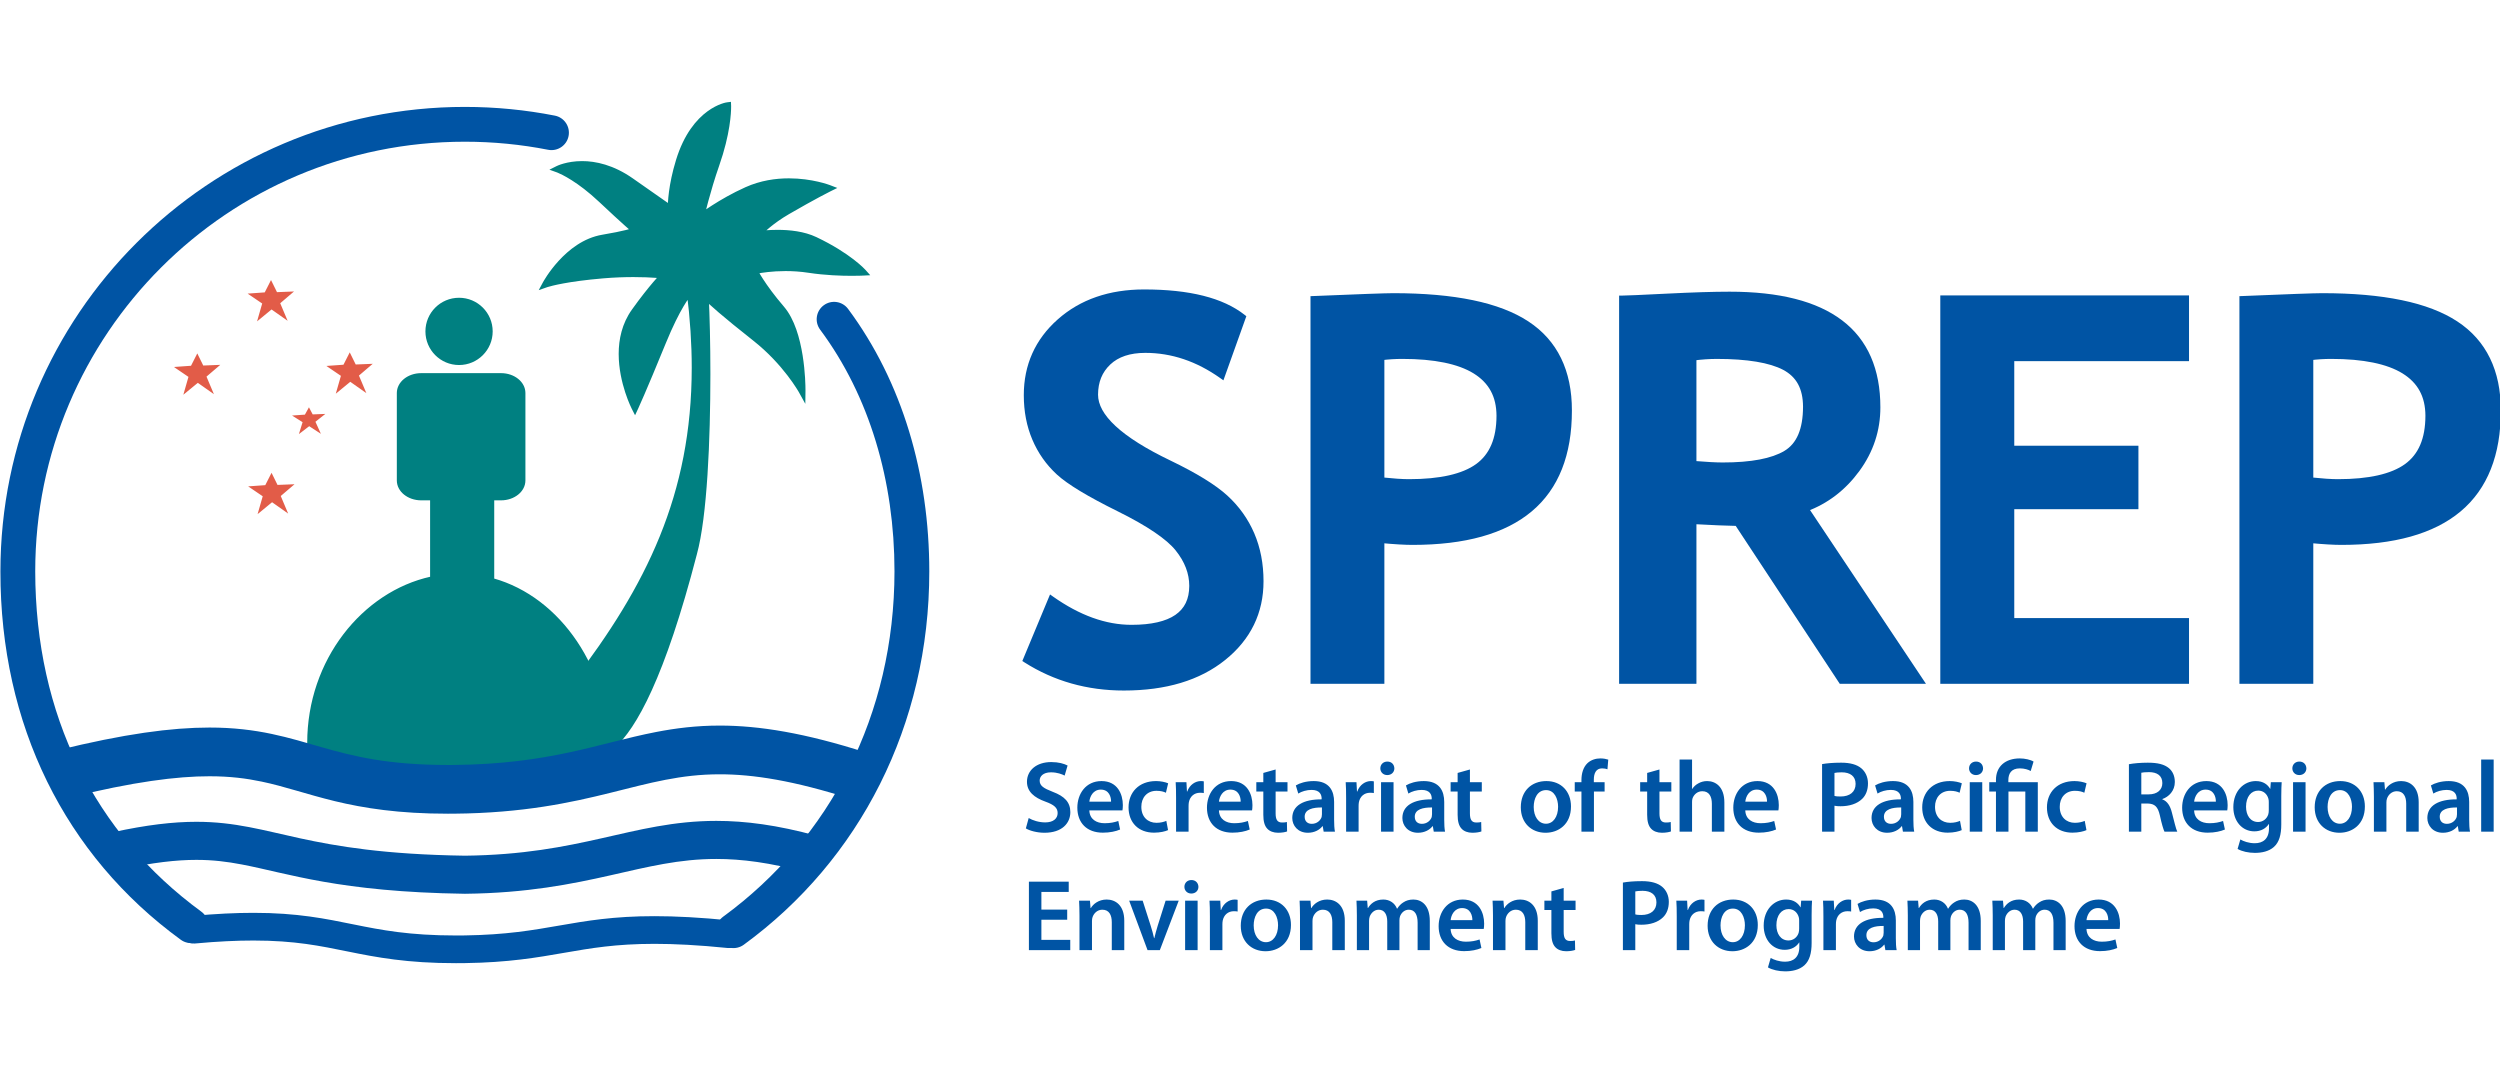 <?xml version="1.0" encoding="UTF-8" standalone="no"?>
<!-- Created with Inkscape (http://www.inkscape.org/) -->

<svg
   xmlns:dc="http://purl.org/dc/elements/1.1/"
   xmlns:cc="http://creativecommons.org/ns#"
   xmlns:rdf="http://www.w3.org/1999/02/22-rdf-syntax-ns#"
   xmlns:svg="http://www.w3.org/2000/svg"
   xmlns="http://www.w3.org/2000/svg"
   xmlns:sodipodi="http://sodipodi.sourceforge.net/DTD/sodipodi-0.dtd"
   xmlns:inkscape="http://www.inkscape.org/namespaces/inkscape"
   width="350"
   height="150"
   viewBox="0 0 350 150"
   id="svg4417"
   version="1.1"
   inkscape:version="0.91 r13725"
   sodipodi:docname="sprep-secretariat-of-thepacific-regional-environment-programme.svg"
   inkscape:export-filename="/Users/alex/Downloads/sprep-secretariat-of-thepacific-regional-environment-programme.png"
   inkscape:export-xdpi="90"
   inkscape:export-ydpi="90">
  <defs
     id="defs4419">
    <clipPath
       clipPathUnits="userSpaceOnUse"
       id="clipPath44">
      <path
         d="m 0,0 595.275,0 0,841.89 L 0,841.89 0,0 Z"
         id="path46"
         inkscape:connector-curvature="0" />
    </clipPath>
    <clipPath
       clipPathUnits="userSpaceOnUse"
       id="clipPath30">
      <path
         d="m 202.232,27.285 193.441,0 0,70.56 -193.441,0 0,-70.56 z"
         id="path32"
         inkscape:connector-curvature="0" />
    </clipPath>
  </defs>
  <sodipodi:namedview
     id="base"
     pagecolor="#ffffff"
     bordercolor="#666666"
     borderopacity="1.0"
     inkscape:pageopacity="0.0"
     inkscape:pageshadow="2"
     inkscape:zoom="4.1857143"
     inkscape:cx="175"
     inkscape:cy="72.327967"
     inkscape:document-units="px"
     inkscape:current-layer="layer1"
     showgrid="false"
     units="px"
     inkscape:window-width="1920"
     inkscape:window-height="1031"
     inkscape:window-x="0"
     inkscape:window-y="1"
     inkscape:window-maximized="1" />
  <g
     inkscape:label="Layer 1"
     inkscape:groupmode="layer"
     id="layer1"
     transform="translate(0,-902.362)">
    <g
       id="g5258"
       transform="matrix(1.486,0,0,1.486,-378.536,190.282)">
      <g
         style="fill:#008081;fill-opacity:1"
         transform="matrix(1.25,0,0,-1.25,300.824,510.414)"
         id="g48">
        <path
           inkscape:connector-curvature="0"
           id="path50"
           style="fill:#008081;fill-opacity:1;fill-rule:nonzero;stroke:none"
           d="m 0,0 c 0,-1.255 -1.018,-2.272 -2.272,-2.272 -1.256,0 -2.273,1.017 -2.273,2.272 0,1.255 1.017,2.273 2.273,2.273 C -1.018,2.273 0,1.255 0,0" />
      </g>
      <g
         style="fill:#008081;fill-opacity:1"
         transform="matrix(1.25,0,0,-1.25,300.824,510.414)"
         id="g52">
        <path
           inkscape:connector-curvature="0"
           id="path54"
           style="fill:#008081;fill-opacity:1;fill-rule:nonzero;stroke:none"
           d="m 0,0 -0.262,0 c -0.002,-1.11 -0.9,-2.008 -2.01,-2.01 -1.111,0.002 -2.009,0.9 -2.011,2.01 0.002,1.11 0.9,2.008 2.011,2.01 1.11,-0.002 2.008,-0.9 2.01,-2.01 L 0,0 0.262,0 c 0,1.4 -1.135,2.535 -2.534,2.535 -1.401,0 -2.535,-1.135 -2.535,-2.535 0,-1.4 1.134,-2.535 2.535,-2.535 1.399,0 2.534,1.135 2.534,2.535 L 0,0 Z" />
      </g>
      <g
         style="fill:#008081;fill-opacity:1"
         transform="matrix(1.25,0,0,-1.25,301.215,533.761)"
         id="g56">
        <path
           inkscape:connector-curvature="0"
           id="path58"
           style="fill:#008081;fill-opacity:1;fill-rule:nonzero;stroke:none"
           d="m 0,0 0,6.01 0.584,0 c 0.976,0 1.767,0.641 1.767,1.431 l 0,6.592 c 0,0.791 -0.791,1.432 -1.767,1.432 l -6.026,0 c -0.976,0 -1.767,-0.641 -1.767,-1.432 l 0,-6.592 c 0,-0.79 0.791,-1.431 1.767,-1.431 l 0.74,0 0,-5.879 c -5.34,-1.177 -9.641,-6.705 -9.235,-13.335 0.359,-5.878 22.681,-5.135 22.681,0 C 8.744,-6.778 5.009,-1.407 0,0" />
      </g>
      <g
         style="fill:#008081;fill-opacity:1"
         transform="matrix(1.25,0,0,-1.25,301.215,533.761)"
         id="g60">
        <path
           inkscape:connector-curvature="0"
           id="path62"
           style="fill:#008081;fill-opacity:1;fill-rule:nonzero;stroke:none"
           d="m 0,0 0.066,0 0,5.944 0.518,0 c 1.002,0.002 1.83,0.659 1.833,1.497 l 0,6.592 c -0.003,0.839 -0.831,1.496 -1.833,1.498 l -6.026,0 c -1.003,-0.002 -1.83,-0.659 -1.833,-1.498 l 0,-6.592 c 0.003,-0.838 0.83,-1.495 1.833,-1.497 l 0.675,0 0,-5.813 0.065,0 -0.014,0.064 c -5.14,-1.133 -9.313,-6.264 -9.313,-12.534 0,-0.287 0.008,-0.577 0.026,-0.869 0.093,-1.466 1.494,-2.51 3.526,-3.191 2.037,-0.682 4.725,-1.005 7.447,-1.005 2.912,0 5.86,0.37 8.086,1.075 2.221,0.705 3.746,1.741 3.753,3.125 0,6.451 -3.747,11.849 -8.791,13.267 L 0,0 0.066,0 0,0 -0.018,-0.063 c 4.975,-1.397 8.696,-6.74 8.696,-13.141 0.008,-1.27 -1.449,-2.302 -3.662,-3 -2.207,-0.699 -5.146,-1.069 -8.046,-1.069 -2.711,0 -5.389,0.323 -7.405,0.999 -2.019,0.676 -3.356,1.7 -3.437,3.074 -0.018,0.289 -0.026,0.576 -0.026,0.861 -10e-4,6.212 4.137,11.289 9.211,12.406 l 0.051,0.012 0,5.996 -0.806,0 c -0.95,10e-4 -1.7,0.623 -1.702,1.366 l 0,6.592 c 0.002,0.744 0.752,1.366 1.702,1.367 l 6.026,0 c 0.95,-0.001 1.7,-0.623 1.701,-1.367 l 0,-6.592 C 2.284,6.698 1.534,6.076 0.584,6.075 l -0.584,0 -0.066,0 0,-6.125 0.048,-0.013 L 0,0 Z" />
      </g>
      <g
         style="fill:#008081;fill-opacity:1"
         transform="matrix(1.25,0,0,-1.25,326.037,501.308)"
         id="g64">
        <path
           inkscape:connector-curvature="0"
           id="path66"
           style="fill:#008081;fill-opacity:1;fill-rule:nonzero;stroke:none"
           d="m 0,0 c 0.291,0.312 1.052,1.06 2.292,1.78 1.993,1.156 3.122,1.717 3.122,1.717 0,0 -3.136,1.202 -6.16,-0.153 -1.977,-0.885 -3.498,-2.053 -3.498,-2.053 0,0 0.476,2.056 1.156,3.989 0.959,2.728 0.888,4.44 0.888,4.44 0,0 -2.456,-0.313 -3.642,-4.17 C -6.506,3.39 -6.45,1.899 -6.45,1.899 l -3.042,2.13 c -3.043,2.129 -5.476,0.913 -5.476,0.913 0,0 1.379,-0.498 3.27,-2.282 1.777,-1.677 2.586,-2.358 2.586,-2.358 0,0 -0.611,-0.246 -2.492,-0.559 -2.664,-0.444 -4.283,-3.448 -4.283,-3.448 0,0 1.201,0.417 4.283,0.679 2.718,0.23 4.621,-0.018 4.621,-0.018 0,0 -0.911,-0.923 -2.217,-2.751 -2.143,-3 0.012,-7.213 0.012,-7.213 0,0 0.562,1.205 2.077,4.914 1.104,2.704 1.878,3.605 1.878,3.605 l 0.214,0.182 c 1.602,-12.717 -2.037,-20.938 -8.673,-29.574 0.214,-0.255 0.558,-1.146 0.558,-4.246 0,-1.449 3.777,-3.621 8.362,14.112 1.122,4.089 1.123,14.567 0.881,19.439 0.443,-0.456 1.466,-1.37 3.791,-3.204 2.319,-1.829 3.504,-3.97 3.504,-3.97 0,0 0.054,4.283 -1.563,6.164 -1.474,1.714 -2.048,2.873 -2.048,2.873 0,0 1.861,0.455 4.151,0.105 2.048,-0.314 4.043,-0.209 4.043,-0.209 0,0 -1.078,1.201 -3.612,2.403 C 2.871,0.299 0.782,0.107 0,0 m -13.859,-34.102 0.167,0.221 c -0.097,0.115 -0.167,0.1 -0.167,0.1 l 0,-0.321 z" />
      </g>
      <g
         style="fill:#008081;fill-opacity:1"
         transform="matrix(1.25,0,0,-1.25,326.037,501.308)"
         id="g68">
        <path
           inkscape:connector-curvature="0"
           id="path70"
           style="fill:#008081;fill-opacity:1;fill-rule:nonzero;stroke:none"
           d="m 0,0 0.192,-0.179 c 0.277,0.298 1.02,1.028 2.232,1.732 0.994,0.577 1.771,1.004 2.3,1.288 0.529,0.283 0.806,0.42 0.807,0.421 L 6.067,3.527 5.508,3.741 C 5.49,3.748 4.181,4.25 2.414,4.251 1.42,4.251 0.278,4.09 -0.853,3.584 -2.862,2.684 -4.394,1.506 -4.404,1.499 l 0.16,-0.208 0.255,-0.059 c 0,0.001 0.118,0.509 0.321,1.26 0.203,0.752 0.491,1.744 0.827,2.701 0.847,2.409 0.904,4.044 0.904,4.444 L -1.938,9.731 -1.95,10.017 -2.234,9.981 C -2.293,9.984 -4.883,9.589 -6.092,5.627 -6.671,3.747 -6.714,2.363 -6.714,1.99 l 0.002,-0.101 0.262,0.01 0.15,0.215 -3.042,2.13 c -1.463,1.025 -2.81,1.307 -3.827,1.306 -1.162,-10e-4 -1.892,-0.362 -1.917,-0.374 l -0.547,-0.274 0.576,-0.207 0.052,-0.021 c 0.263,-0.109 1.498,-0.667 3.127,-2.205 1.78,-1.679 2.593,-2.364 2.597,-2.367 l 0.169,0.2 -0.098,0.243 -0.021,-0.007 c -0.122,-0.044 -0.781,-0.265 -2.416,-0.537 -1.42,-0.239 -2.531,-1.143 -3.291,-1.972 -0.76,-0.831 -1.173,-1.598 -1.18,-1.61 l -0.32,-0.594 0.637,0.222 0.048,0.015 c 0.251,0.077 1.49,0.423 4.172,0.65 0.852,0.073 1.624,0.097 2.281,0.097 0.707,0 1.28,-0.028 1.676,-0.057 0.395,-0.029 0.607,-0.057 0.608,-0.056 l 0.033,0.26 -0.186,0.184 c -0.009,-0.008 -0.93,-0.941 -2.245,-2.782 -0.751,-1.052 -0.998,-2.241 -0.998,-3.344 0.003,-2.22 0.983,-4.122 0.99,-4.141 l 0.245,-0.478 0.227,0.487 c 0.002,0.005 0.566,1.214 2.082,4.925 0.548,1.341 1.012,2.231 1.336,2.782 0.162,0.276 0.289,0.467 0.375,0.587 l 0.095,0.13 0.028,0.034 -0.199,0.171 0.17,-0.2 0.214,0.182 -0.17,0.2 -0.26,-0.033 c 0.252,-2.002 0.373,-3.89 0.373,-5.684 -0.003,-9.545 -3.425,-16.445 -8.994,-23.697 l -0.129,-0.167 0.136,-0.162 c 0.128,-0.127 0.506,-1 0.496,-4.077 10e-4,-0.288 0.11,-0.579 0.316,-0.811 0.206,-0.231 0.522,-0.395 0.901,-0.394 0.437,10e-4 0.932,0.206 1.472,0.677 1.614,1.419 3.78,5.275 6.19,14.575 l -0.254,0.065 0.253,-0.069 c 0.781,2.856 1.017,8.626 1.019,13.572 0,2.291 -0.052,4.4 -0.129,5.949 l -0.262,-0.013 -0.188,-0.183 c 0.46,-0.473 1.487,-1.389 3.817,-3.227 1.137,-0.897 2,-1.874 2.576,-2.625 0.288,-0.375 0.504,-0.694 0.648,-0.918 0.072,-0.112 0.126,-0.2 0.162,-0.26 l 0.051,-0.088 0.48,-0.867 0.012,0.991 0,0.051 c 0,0.247 -0.012,1.346 -0.217,2.617 -0.207,1.271 -0.595,2.715 -1.41,3.67 -0.729,0.848 -1.234,1.557 -1.556,2.051 -0.161,0.248 -0.276,0.442 -0.351,0.573 l -0.081,0.148 -0.024,0.047 -0.235,-0.117 0.062,-0.255 c 0,0 0.053,0.014 0.162,0.035 0.326,0.064 1.118,0.195 2.147,0.195 0.528,0 1.118,-0.034 1.74,-0.13 1.249,-0.191 2.47,-0.228 3.249,-0.228 0.52,0 0.844,0.017 0.847,0.017 l 0.548,0.028 -0.366,0.409 C 8.162,-2.62 7.056,-1.396 4.487,-0.177 3.565,0.259 2.476,0.368 1.563,0.369 0.887,0.369 0.306,0.306 -0.035,0.26 L 0,0 0.192,-0.179 0,0 0.035,-0.26 c 0.325,0.044 0.884,0.104 1.528,0.104 0.87,0.001 1.895,-0.112 2.699,-0.495 1.25,-0.593 2.137,-1.183 2.709,-1.623 0.286,-0.22 0.494,-0.403 0.629,-0.528 l 0.148,-0.145 0.043,-0.045 0.196,0.175 -0.014,0.262 c -10e-4,0 -0.311,-0.017 -0.82,-0.017 -0.762,0 -1.961,0.038 -3.17,0.223 -0.652,0.1 -1.268,0.136 -1.819,0.136 -1.431,-10e-4 -2.419,-0.242 -2.434,-0.245 l -0.318,-0.078 0.146,-0.293 c 0.008,-0.017 0.594,-1.195 2.084,-2.928 0.701,-0.809 1.096,-2.184 1.291,-3.411 0.198,-1.228 0.21,-2.305 0.209,-2.534 l 0,-0.045 0.262,-0.003 0.23,0.127 c -0.011,0.017 -1.21,2.185 -3.571,4.049 -2.321,1.83 -3.341,2.742 -3.766,3.18 l -0.484,0.5 0.034,-0.695 c 0.076,-1.538 0.129,-3.64 0.129,-5.923 0.002,-4.919 -0.248,-10.702 -1.001,-13.433 l 0,-0.003 -10e-4,-0.001 c -1.595,-6.172 -3.092,-9.918 -4.35,-12.101 -0.628,-1.092 -1.197,-1.792 -1.676,-2.209 -0.481,-0.419 -0.863,-0.549 -1.128,-0.548 -0.231,0.001 -0.391,0.089 -0.511,0.22 -0.118,0.13 -0.182,0.309 -0.181,0.46 -0.01,3.123 -0.32,4.032 -0.619,4.415 l -0.201,-0.169 0.208,-0.16 c 5.604,7.288 9.106,14.339 9.103,24.017 0,1.818 -0.123,3.728 -0.378,5.75 l -0.06,0.481 -0.584,-0.496 -0.016,-0.014 -0.013,-0.015 c -0.022,-0.026 -0.809,-0.952 -1.922,-3.676 -0.757,-1.854 -1.275,-3.081 -1.604,-3.844 -0.33,-0.763 -0.467,-1.058 -0.468,-1.059 l 0.238,-0.111 0.233,0.12 -0.037,0.078 c -0.177,0.369 -0.897,2.018 -0.895,3.824 0,1.027 0.228,2.098 0.9,3.039 0.648,0.907 1.198,1.589 1.585,2.043 0.193,0.227 0.346,0.397 0.45,0.509 0.103,0.113 0.156,0.166 0.156,0.166 l 0.372,0.377 -0.525,0.068 c -0.009,10e-4 -0.908,0.118 -2.351,0.118 -0.67,0 -1.457,-0.025 -2.326,-0.099 -3.1,-0.263 -4.322,-0.684 -4.347,-0.693 l 0.086,-0.247 0.231,-0.125 0.069,0.12 c 0.327,0.564 1.849,2.846 4.026,3.194 1.894,0.315 2.522,0.565 2.547,0.575 l 0.405,0.163 -0.334,0.281 c -0.001,0 -0.198,0.167 -0.621,0.545 -0.422,0.378 -1.067,0.966 -1.954,1.803 -1.919,1.811 -3.332,2.327 -3.361,2.337 l -0.089,-0.246 0.117,-0.235 0.022,0.01 c 0.123,0.056 0.74,0.309 1.66,0.308 0.922,-0.001 2.149,-0.248 3.526,-1.211 l 3.042,-2.13 0.433,-0.303 -0.02,0.528 -0.001,0.081 c 0,0.332 0.039,1.665 0.598,3.483 0.58,1.882 1.454,2.869 2.17,3.397 0.359,0.264 0.68,0.412 0.907,0.494 0.114,0.041 0.205,0.066 0.265,0.08 L -2.182,9.458 -2.167,9.46 -2.2,9.72 -2.462,9.71 -2.461,9.637 c 0,-0.35 -0.051,-1.925 -0.875,-4.27 C -4.021,3.416 -4.499,1.355 -4.5,1.35 l -0.165,-0.713 0.58,0.446 c 0.001,0 0.091,0.069 0.261,0.191 0.512,0.363 1.727,1.178 3.185,1.831 1.048,0.469 2.114,0.621 3.053,0.621 0.834,0 1.565,-0.12 2.085,-0.239 C 4.76,3.427 4.967,3.367 5.108,3.323 5.25,3.279 5.32,3.251 5.32,3.252 L 5.414,3.497 5.298,3.732 C 5.293,3.729 4.159,3.166 2.161,2.007 0.893,1.27 0.112,0.506 -0.192,0.179 L -0.692,-0.359 0.035,-0.26 0,0 Z m -13.859,-34.102 0.21,-0.158 0.166,0.221 0.126,0.167 -0.134,0.16 c -0.111,0.137 -0.259,0.198 -0.36,0.194 l -0.063,-0.006 -0.207,-0.044 0,-0.534 0,-0.784 0.472,0.626 -0.21,0.158 0.262,0 0,0.321 -0.262,0 0.055,-0.256 -0.047,0.218 0,-0.223 0.047,0.005 -0.047,0.218 0,-0.223 0,0.13 -0.06,-0.118 0.06,-0.012 0,0.13 -0.06,-0.118 0.018,0.035 -0.022,-0.033 0.004,-0.002 0.018,0.035 -0.022,-0.033 0.022,-0.022 0.201,0.169 -0.21,0.158 -0.166,-0.222 0.209,-0.157 0.262,0 -0.262,0 z" />
      </g>
      <g
         style="fill:#0054a4;fill-opacity:1"
         transform="matrix(1.25,0,0,-1.25,273.097,568.083)"
         id="g72">
        <path
           inkscape:connector-curvature="0"
           id="path74"
           style="fill:#0054a4;fill-opacity:1;fill-rule:nonzero;stroke:none"
           d="m 0,0 c 1.725,0.16 3.169,0.225 4.416,0.225 3.137,-0.002 5.021,-0.405 7.137,-0.833 2.111,-0.429 4.434,-0.877 8.122,-0.874 0.224,0 0.453,10e-4 0.688,0.005 3.278,0.045 5.446,0.423 7.464,0.775 2.022,0.351 3.888,0.675 6.809,0.677 1.51,0 3.302,-0.089 5.527,-0.314 0.573,-0.058 1.085,0.36 1.143,0.933 0.058,0.573 -0.36,1.085 -0.933,1.143 C 38.091,1.968 36.228,2.061 34.636,2.061 31.559,2.063 29.488,1.706 27.469,1.354 25.447,1.003 23.47,0.655 20.334,0.609 20.109,0.606 19.889,0.605 19.675,0.605 16.146,0.607 14.067,1.013 11.967,1.438 9.871,1.863 7.735,2.314 4.416,2.312 3.096,2.312 1.587,2.243 -0.192,2.078 -0.766,2.025 -1.188,1.517 -1.135,0.943 -1.082,0.369 -0.574,-0.053 0,0 Z" />
      </g>
      <g
         style="fill:#0054a4;fill-opacity:1"
         transform="matrix(1.25,0,0,-1.25,324.807,568.199)"
         id="g76">
        <path
           inkscape:connector-curvature="0"
           id="path78"
           style="fill:#0054a4;fill-opacity:1;fill-rule:nonzero;stroke:none"
           d="m 0,0 c 8.733,6.369 13.989,16.557 13.983,28.143 0,7.287 -2.017,14.26 -6.123,19.782 C 7.428,48.506 6.606,48.627 6.025,48.194 5.444,47.762 5.323,46.94 5.756,46.359 9.473,41.365 11.36,34.952 11.36,28.143 11.355,17.35 6.509,8.006 -1.547,2.119 -2.132,1.692 -2.26,0.871 -1.833,0.286 -1.406,-0.299 -0.585,-0.427 0,0" />
      </g>
      <g
         style="fill:#0054a4;fill-opacity:1"
         transform="matrix(1.25,0,0,-1.25,307.009,490.086)"
         id="g80">
        <path
           inkscape:connector-curvature="0"
           id="path82"
           style="fill:#0054a4;fill-opacity:1;fill-rule:nonzero;stroke:none"
           d="m 0,0 c -2.195,0.431 -4.463,0.657 -6.783,0.657 -19.333,-0.001 -35.003,-15.672 -35.004,-35.005 -0.014,-11.551 4.857,-21.404 13.593,-27.766 0.585,-0.428 1.406,-0.299 1.833,0.286 0.427,0.585 0.299,1.405 -0.286,1.832 -8.053,5.893 -12.504,14.822 -12.517,25.648 0,8.946 3.622,17.033 9.484,22.897 5.864,5.862 13.951,9.484 22.897,9.485 2.149,0 4.248,-0.209 6.278,-0.608 0.71,-0.139 1.4,0.324 1.539,1.034 C 1.174,-0.829 0.711,-0.14 0,0 Z" />
      </g>
      <g
         style="fill:#0054a4;fill-opacity:1"
         transform="matrix(1.25,0,0,-1.25,266.122,561.105)"
         id="g84">
        <path
           inkscape:connector-curvature="0"
           id="path86"
           style="fill:#0054a4;fill-opacity:1;fill-rule:nonzero;stroke:none"
           d="m 0,0 c 2.427,0.528 4.202,0.721 5.69,0.721 1.25,0 2.309,-0.134 3.435,-0.348 1.685,-0.319 3.53,-0.84 6.13,-1.297 2.6,-0.457 5.938,-0.841 10.659,-0.91 l 0.019,0 0.018,0 c 4.667,0.051 8.048,0.736 10.922,1.385 2.882,0.653 5.212,1.24 8.007,1.239 1.901,-0.001 4.047,-0.268 6.768,-1.014 l 0.759,2.768 C 49.485,3.346 47.057,3.66 44.88,3.66 41.666,3.659 39.06,2.985 36.241,2.351 33.414,1.714 30.327,1.087 25.919,1.036 l 0.016,-1.435 0.021,1.435 C 19.833,1.127 16.267,1.747 13.494,2.349 12.106,2.65 10.903,2.955 9.663,3.192 8.425,3.428 7.15,3.592 5.69,3.591 3.947,3.591 1.955,3.362 -0.61,2.804 L 0,0 Z" />
      </g>
      <g
         style="fill:#0054a4;fill-opacity:1"
         transform="matrix(1.25,0,0,-1.25,261.217,554.344)"
         id="g88">
        <path
           inkscape:connector-curvature="0"
           id="path90"
           style="fill:#0054a4;fill-opacity:1;fill-rule:nonzero;stroke:none"
           d="m 0,0 c 4.879,1.206 8.156,1.615 10.601,1.614 1.551,-0.001 2.773,-0.159 3.93,-0.402 1.728,-0.359 3.357,-0.948 5.528,-1.476 2.166,-0.525 4.822,-0.946 8.507,-0.944 0.158,0 0.319,10e-4 0.482,0.002 5.188,0.046 8.792,0.832 11.775,1.574 1.491,0.37 2.822,0.723 4.138,0.977 1.317,0.255 2.62,0.416 4.105,0.417 2.495,-0.001 5.547,-0.462 9.917,-1.863 l 1.122,3.497 C 55.492,4.877 52.031,5.435 49.066,5.434 47.309,5.435 45.742,5.237 44.263,4.95 42.039,4.517 40.029,3.905 37.688,3.407 35.344,2.908 32.648,2.502 29.013,2.466 28.862,2.465 28.713,2.464 28.566,2.464 24.003,2.472 21.475,3.118 19.054,3.805 17.844,4.15 16.649,4.519 15.286,4.806 13.925,5.093 12.407,5.287 10.601,5.286 7.742,5.286 4.177,4.814 -0.881,3.565 L 0,0 Z" />
      </g>
      <g
         style="fill:#e25c48;fill-opacity:1"
         transform="matrix(1.25,0,0,-1.25,281.085,508.488)"
         id="g92">
        <path
           inkscape:connector-curvature="0"
           id="path94"
           style="fill:#e25c48;fill-opacity:1;fill-rule:nonzero;stroke:none"
           d="m 0,0 -0.626,0.441 -0.595,-0.488 0.206,0.719 -0.629,0.427 0.684,0.049 0.303,0.596 0.293,-0.596 0.697,0.028 -0.61,-0.52 L 0,0 Z" />
      </g>
      <g
         style="fill:#e25c48;fill-opacity:1"
         transform="matrix(1.25,0,0,-1.25,281.085,508.488)"
         id="g96">
        <path
           inkscape:connector-curvature="0"
           id="path98"
           style="fill:#e25c48;fill-opacity:1;fill-rule:nonzero;stroke:none"
           d="m 0,0 0.151,0.214 -0.626,0.442 -0.163,0.115 -0.749,-0.616 0.166,-0.202 0.252,-0.073 0.206,0.719 0.053,0.183 -0.787,0.534 -0.147,-0.217 0.019,-0.261 0.684,0.049 0.148,0.01 0.132,0.261 0.062,-0.126 0.075,-0.153 0.11,0.005 L -0.447,0.855 -0.593,0.731 -0.242,-0.102 0,0 0.151,0.214 0,0 0.242,0.102 0.04,0.581 0.503,0.977 1.079,1.468 -0.204,1.417 -0.422,1.86 -0.654,2.33 -1.126,1.399 -1.663,1.361 -2.416,1.307 -1.319,0.561 -1.473,0.025 -1.705,-0.785 -0.614,0.112 -0.151,-0.214 0.598,-0.743 0.242,0.102 0,0 Z" />
      </g>
      <g
         style="fill:#e25c48;fill-opacity:1"
         transform="matrix(1.25,0,0,-1.25,274.139,515.401)"
         id="g100">
        <path
           inkscape:connector-curvature="0"
           id="path102"
           style="fill:#e25c48;fill-opacity:1;fill-rule:nonzero;stroke:none"
           d="m 0,0 -0.626,0.441 -0.595,-0.488 0.206,0.719 -0.629,0.427 0.684,0.049 0.303,0.596 0.293,-0.596 0.697,0.028 -0.61,-0.52 L 0,0 Z" />
      </g>
      <g
         style="fill:#e25c48;fill-opacity:1"
         transform="matrix(1.25,0,0,-1.25,274.139,515.401)"
         id="g104">
        <path
           inkscape:connector-curvature="0"
           id="path106"
           style="fill:#e25c48;fill-opacity:1;fill-rule:nonzero;stroke:none"
           d="m 0,0 0.151,0.214 -0.626,0.442 -0.163,0.115 -0.749,-0.616 0.166,-0.202 0.252,-0.073 0.206,0.719 0.053,0.183 -0.787,0.534 -0.147,-0.217 0.019,-0.261 0.684,0.049 0.148,0.01 0.132,0.261 0.062,-0.126 0.075,-0.153 0.11,0.005 L -0.447,0.855 -0.593,0.731 -0.242,-0.102 0,0 0.151,0.214 0,0 0.242,0.102 0.04,0.581 0.503,0.977 1.079,1.468 -0.204,1.417 -0.422,1.86 -0.654,2.33 -1.126,1.399 -1.663,1.361 -2.416,1.307 -1.319,0.561 -1.473,0.025 -1.705,-0.785 -0.614,0.112 -0.151,-0.214 0.598,-0.742 0.242,0.102 0,0 Z" />
      </g>
      <g
         style="fill:#e25c48;fill-opacity:1"
         transform="matrix(1.25,0,0,-1.25,288.502,515.303)"
         id="g108">
        <path
           inkscape:connector-curvature="0"
           id="path110"
           style="fill:#e25c48;fill-opacity:1;fill-rule:nonzero;stroke:none"
           d="m 0,0 -0.626,0.441 -0.595,-0.488 0.206,0.719 -0.629,0.427 0.684,0.049 0.303,0.596 0.293,-0.596 0.697,0.028 -0.61,-0.52 L 0,0 Z" />
      </g>
      <g
         style="fill:#e25c48;fill-opacity:1"
         transform="matrix(1.25,0,0,-1.25,288.502,515.303)"
         id="g112">
        <path
           inkscape:connector-curvature="0"
           id="path114"
           style="fill:#e25c48;fill-opacity:1;fill-rule:nonzero;stroke:none"
           d="m 0,0 0.151,0.214 -0.626,0.442 -0.163,0.115 -0.749,-0.616 0.166,-0.202 0.252,-0.073 0.206,0.719 0.053,0.183 -0.787,0.534 -0.147,-0.217 0.019,-0.261 0.684,0.049 0.148,0.01 0.132,0.261 L -0.599,1.032 -0.524,0.88 -0.413,0.884 -0.447,0.855 -0.593,0.731 -0.242,-0.102 0,0 0.151,0.214 0,0 0.242,0.102 0.04,0.581 0.503,0.977 1.078,1.468 -0.204,1.417 -0.422,1.86 -0.654,2.33 -1.126,1.399 -1.663,1.361 -2.416,1.307 -1.319,0.561 -1.473,0.025 -1.705,-0.785 -0.614,0.112 -0.151,-0.214 0.598,-0.743 0.242,0.102 0,0 Z" />
      </g>
      <g
         style="fill:#e25c48;fill-opacity:1"
         transform="matrix(1.25,0,0,-1.25,281.135,526.649)"
         id="g116">
        <path
           inkscape:connector-curvature="0"
           id="path118"
           style="fill:#e25c48;fill-opacity:1;fill-rule:nonzero;stroke:none"
           d="m 0,0 -0.626,0.441 -0.595,-0.488 0.206,0.719 -0.629,0.427 0.684,0.049 0.303,0.596 0.293,-0.596 0.697,0.028 -0.61,-0.52 L 0,0 Z" />
      </g>
      <g
         style="fill:#e25c48;fill-opacity:1"
         transform="matrix(1.25,0,0,-1.25,281.135,526.649)"
         id="g120">
        <path
           inkscape:connector-curvature="0"
           id="path122"
           style="fill:#e25c48;fill-opacity:1;fill-rule:nonzero;stroke:none"
           d="m 0,0 0.151,0.214 -0.626,0.442 -0.163,0.115 -0.749,-0.616 0.166,-0.202 0.252,-0.073 0.206,0.719 0.052,0.183 -0.786,0.534 -0.147,-0.217 0.019,-0.261 0.684,0.049 0.148,0.01 0.132,0.261 L -0.599,1.032 -0.524,0.88 -0.413,0.884 -0.447,0.855 -0.593,0.731 -0.242,-0.102 0,0 0.151,0.214 0,0 0.242,0.102 0.04,0.581 0.503,0.977 1.079,1.468 -0.204,1.417 -0.422,1.86 -0.654,2.33 -1.126,1.399 -1.663,1.361 -2.416,1.307 -1.319,0.561 -1.473,0.025 -1.705,-0.785 -0.614,0.112 -0.151,-0.214 0.598,-0.743 0.242,0.102 0,0 Z" />
      </g>
      <g
         style="fill:#e25c48;fill-opacity:1"
         transform="matrix(1.25,0,0,-1.25,284.206,519.177)"
         id="g124">
        <path
           inkscape:connector-curvature="0"
           id="path126"
           style="fill:#e25c48;fill-opacity:1;fill-rule:nonzero;stroke:none"
           d="m 0,0 -0.285,0.186 -0.27,-0.208 0.094,0.305 -0.286,0.18 0.312,0.021 0.138,0.252 L -0.164,0.485 0.152,0.497 -0.125,0.277 0,0 Z" />
      </g>
      <g
         style="fill:#e25c48;fill-opacity:1"
         transform="matrix(1.25,0,0,-1.25,284.206,519.177)"
         id="g128">
        <path
           inkscape:connector-curvature="0"
           id="path130"
           style="fill:#e25c48;fill-opacity:1;fill-rule:nonzero;stroke:none"
           d="m 0,0 0.143,0.22 -0.285,0.185 -0.155,0.102 -0.418,-0.32 0.16,-0.209 0.25,-0.077 0.094,0.304 0.06,0.192 -0.456,0.288 -0.14,-0.222 0.018,-0.262 0.312,0.022 0.142,0.01 0.208,0.377 -0.23,0.126 L -0.529,0.614 -0.396,0.363 -0.319,0.216 0.163,0.235 0.152,0.497 -0.011,0.703 -0.289,0.482 -0.449,0.355 -0.239,-0.108 0,0 0.143,0.22 0,0 0.239,0.108 0.198,0.199 0.315,0.292 0.943,0.791 -0.01,0.754 -0.065,0.859 -0.292,1.289 -0.596,0.736 -0.765,0.725 -1.565,0.669 -0.771,0.168 -0.806,0.056 -1.049,-0.73 -0.273,-0.135 -0.143,-0.22 0.609,-0.71 0.239,0.108 0,0 Z" />
      </g>
      <g
         style="fill:#0054a4;fill-opacity:1"
         transform="matrix(1.25,0,0,-1.25,355.278,564.888)"
         id="g132">
        <path
           inkscape:connector-curvature="0"
           id="path134"
           style="fill:#0054a4;fill-opacity:1;fill-rule:nonzero;stroke:none"
           d="m 0,0 -1.945,0 0,1.332 2.06,0 0,0.773 -3.001,0 0,-5.16 3.116,0 0,0.774 -2.175,0 0,1.515 1.945,0 L 0,0 Z m 0.926,-3.055 0.942,0 0,2.198 c 0,0.107 0.015,0.222 0.046,0.298 0.099,0.283 0.36,0.551 0.735,0.551 0.513,0 0.712,-0.405 0.712,-0.941 l 0,-2.106 0.941,0 0,2.213 c 0,1.179 -0.673,1.6 -1.324,1.6 -0.62,0 -1.026,-0.352 -1.194,-0.643 l -0.023,0 -0.046,0.559 -0.819,0 c 0.015,-0.322 0.03,-0.682 0.03,-1.11 l 0,-2.619 z m 3.744,3.729 1.386,-3.729 0.926,0 1.424,3.729 -0.988,0 -0.597,-1.891 C 6.722,-1.554 6.637,-1.845 6.568,-2.151 l -0.022,0 C 6.477,-1.845 6.4,-1.546 6.293,-1.217 l -0.605,1.891 -1.018,0 z m 5.16,0 -0.942,0 0,-3.728 0.942,0 0,3.728 z M 9.363,2.228 C 9.049,2.228 8.834,2.006 8.834,1.715 8.834,1.439 9.041,1.21 9.355,1.21 9.684,1.21 9.891,1.439 9.891,1.715 9.883,2.006 9.684,2.228 9.363,2.228 m 1.393,-5.283 0.942,0 0,1.937 c 0,0.1 0.007,0.199 0.023,0.284 0.084,0.428 0.398,0.712 0.842,0.712 0.115,0 0.199,-0.008 0.283,-0.023 l 0,0.88 c -0.077,0.015 -0.13,0.023 -0.222,0.023 -0.406,0 -0.842,-0.268 -1.026,-0.789 l -0.023,0 -0.038,0.705 -0.812,0 c 0.023,-0.33 0.031,-0.697 0.031,-1.202 l 0,-2.527 z m 4.256,3.813 c -1.125,0 -1.929,-0.75 -1.929,-1.975 0,-1.202 0.819,-1.922 1.868,-1.922 0.95,0 1.914,0.613 1.914,1.983 0,1.133 -0.742,1.914 -1.853,1.914 M 14.99,0.077 c 0.643,0 0.903,-0.674 0.903,-1.256 0,-0.758 -0.375,-1.278 -0.911,-1.278 -0.567,0 -0.926,0.543 -0.926,1.263 0,0.62 0.267,1.271 0.934,1.271 m 2.556,-3.132 0.942,0 0,2.198 c 0,0.107 0.015,0.222 0.046,0.298 0.1,0.283 0.36,0.551 0.735,0.551 0.513,0 0.712,-0.405 0.712,-0.941 l 0,-2.106 0.942,0 0,2.213 c 0,1.179 -0.674,1.6 -1.325,1.6 -0.62,0 -1.026,-0.352 -1.194,-0.643 l -0.023,0 -0.046,0.559 -0.819,0 c 0.015,-0.322 0.03,-0.682 0.03,-1.11 l 0,-2.619 z m 4.287,0 0.919,0 0,2.205 c 0,0.107 0.015,0.215 0.046,0.314 0.092,0.253 0.329,0.528 0.681,0.528 0.437,0 0.643,-0.367 0.643,-0.888 l 0,-2.159 0.919,0 0,2.236 c 0,0.107 0.015,0.23 0.046,0.314 0.1,0.268 0.337,0.497 0.658,0.497 0.452,0 0.667,-0.367 0.667,-0.987 l 0,-2.06 0.918,0 0,2.198 c 0,1.194 -0.628,1.615 -1.24,1.615 -0.314,0 -0.551,-0.077 -0.766,-0.222 -0.168,-0.107 -0.321,-0.26 -0.451,-0.467 l -0.016,0 c -0.16,0.413 -0.543,0.689 -1.033,0.689 -0.635,0 -0.972,-0.345 -1.148,-0.636 l -0.023,0 -0.046,0.552 -0.804,0 c 0.015,-0.322 0.03,-0.682 0.03,-1.11 l 0,-2.619 z m 9.562,1.6 c 0.016,0.085 0.031,0.222 0.031,0.399 0,0.819 -0.398,1.814 -1.608,1.814 -1.194,0 -1.822,-0.972 -1.822,-2.006 0,-1.141 0.712,-1.883 1.922,-1.883 0.536,0 0.98,0.099 1.301,0.237 l -0.138,0.643 c -0.291,-0.099 -0.597,-0.168 -1.033,-0.168 -0.605,0 -1.126,0.291 -1.148,0.964 l 2.495,0 z M 28.9,-0.796 c 0.038,0.383 0.283,0.911 0.865,0.911 0.627,0 0.78,-0.567 0.773,-0.911 l -1.638,0 z m 3.192,-2.259 0.941,0 0,2.198 c 0,0.107 0.016,0.222 0.046,0.298 0.1,0.283 0.36,0.551 0.735,0.551 0.513,0 0.712,-0.405 0.712,-0.941 l 0,-2.106 0.942,0 0,2.213 c 0,1.179 -0.674,1.6 -1.325,1.6 -0.62,0 -1.025,-0.352 -1.194,-0.643 l -0.023,0 -0.046,0.559 -0.819,0 c 0.016,-0.322 0.031,-0.682 0.031,-1.11 l 0,-2.619 z m 4.402,4.425 0,-0.696 -0.528,0 0,-0.705 0.528,0 0,-1.753 c 0,-0.49 0.092,-0.834 0.298,-1.049 0.176,-0.191 0.46,-0.306 0.812,-0.306 0.291,0 0.543,0.046 0.681,0.1 l -0.015,0.712 c -0.107,-0.031 -0.199,-0.039 -0.368,-0.039 -0.359,0 -0.482,0.23 -0.482,0.689 l 0,1.646 0.896,0 0,0.705 -0.896,0 0,0.957 -0.926,-0.261 z m 5.39,-4.425 0.934,0 0,1.953 c 0.13,-0.031 0.283,-0.039 0.46,-0.039 0.666,0 1.247,0.184 1.63,0.559 0.283,0.276 0.437,0.674 0.437,1.164 0,0.482 -0.2,0.888 -0.506,1.141 -0.329,0.275 -0.827,0.421 -1.516,0.421 -0.627,0 -1.094,-0.046 -1.439,-0.108 l 0,-5.091 z m 0.934,4.425 c 0.1,0.023 0.283,0.046 0.544,0.046 0.65,0 1.049,-0.298 1.049,-0.872 0,-0.598 -0.429,-0.95 -1.133,-0.95 -0.192,0 -0.337,0.008 -0.46,0.046 l 0,1.73 z m 3.124,-4.425 0.941,0 0,1.937 c 0,0.1 0.008,0.199 0.023,0.284 0.084,0.428 0.398,0.712 0.842,0.712 0.115,0 0.199,-0.008 0.284,-0.023 l 0,0.88 c -0.077,0.015 -0.131,0.023 -0.222,0.023 -0.406,0 -0.843,-0.268 -1.026,-0.789 l -0.023,0 -0.038,0.705 -0.812,0 c 0.023,-0.33 0.031,-0.697 0.031,-1.202 l 0,-2.527 z m 4.256,3.813 c -1.125,0 -1.929,-0.75 -1.929,-1.975 0,-1.202 0.819,-1.922 1.868,-1.922 0.949,0 1.914,0.613 1.914,1.983 0,1.133 -0.743,1.914 -1.853,1.914 M 50.175,0.077 c 0.643,0 0.904,-0.674 0.904,-1.256 0,-0.758 -0.376,-1.278 -0.911,-1.278 -0.567,0 -0.927,0.543 -0.927,1.263 0,0.62 0.268,1.271 0.934,1.271 m 5.933,-0.475 c 0,0.513 0.015,0.819 0.031,1.072 l -0.819,0 -0.039,-0.498 -0.015,0 c -0.176,0.306 -0.505,0.582 -1.079,0.582 -0.896,0 -1.692,-0.743 -1.692,-1.968 0,-1.056 0.658,-1.822 1.584,-1.822 0.498,0 0.873,0.222 1.088,0.552 l 0.015,0 0,-0.322 c 0,-0.804 -0.459,-1.125 -1.072,-1.125 -0.452,0 -0.85,0.145 -1.087,0.283 l -0.207,-0.712 c 0.322,-0.191 0.827,-0.299 1.302,-0.299 0.513,0 1.056,0.108 1.439,0.452 0.39,0.352 0.551,0.911 0.551,1.692 l 0,2.113 z m -0.941,-1.026 c 0,-0.107 -0.008,-0.237 -0.039,-0.329 -0.107,-0.345 -0.413,-0.574 -0.765,-0.574 -0.59,0 -0.911,0.513 -0.911,1.148 0,0.758 0.39,1.217 0.918,1.217 0.398,0 0.666,-0.26 0.766,-0.605 0.023,-0.076 0.031,-0.16 0.031,-0.252 l 0,-0.605 z m 1.829,-1.631 0.942,0 0,1.937 c 0,0.1 0.008,0.199 0.023,0.284 0.084,0.428 0.398,0.712 0.842,0.712 0.115,0 0.199,-0.008 0.283,-0.023 l 0,0.88 c -0.076,0.015 -0.13,0.023 -0.222,0.023 -0.406,0 -0.842,-0.268 -1.026,-0.789 l -0.023,0 -0.038,0.705 -0.811,0 c 0.023,-0.33 0.03,-0.697 0.03,-1.202 l 0,-2.527 z m 5.459,2.236 c 0,0.819 -0.345,1.577 -1.539,1.577 -0.59,0 -1.072,-0.161 -1.348,-0.329 l 0.184,-0.613 c 0.253,0.161 0.636,0.276 1.003,0.276 0.658,0 0.758,-0.406 0.758,-0.651 l 0,-0.061 c -1.378,0.008 -2.212,-0.475 -2.212,-1.409 0,-0.566 0.421,-1.11 1.171,-1.11 0.49,0 0.88,0.207 1.102,0.498 l 0.023,0 0.069,-0.414 0.85,0 c -0.046,0.23 -0.061,0.559 -0.061,0.896 l 0,1.34 z m -0.919,-0.926 -0.023,-0.207 c -0.092,-0.268 -0.36,-0.513 -0.743,-0.513 -0.298,0 -0.535,0.168 -0.535,0.536 0,0.566 0.635,0.704 1.301,0.696 l 0,-0.512 z m 1.822,-1.31 0.919,0 0,2.205 c 0,0.107 0.015,0.215 0.046,0.314 0.091,0.253 0.329,0.528 0.681,0.528 0.436,0 0.643,-0.367 0.643,-0.888 l 0,-2.159 0.919,0 0,2.236 c 0,0.107 0.015,0.23 0.046,0.314 0.099,0.268 0.336,0.497 0.658,0.497 0.452,0 0.666,-0.367 0.666,-0.987 l 0,-2.06 0.919,0 0,2.198 c 0,1.194 -0.628,1.615 -1.241,1.615 -0.313,0 -0.551,-0.077 -0.765,-0.222 C 66.68,0.429 66.527,0.276 66.397,0.069 l -0.015,0 c -0.161,0.413 -0.544,0.689 -1.034,0.689 -0.635,0 -0.972,-0.345 -1.148,-0.636 l -0.023,0 -0.046,0.552 -0.804,0 c 0.016,-0.322 0.031,-0.682 0.031,-1.11 l 0,-2.619 z m 6.4,0 0.919,0 0,2.205 c 0,0.107 0.015,0.215 0.046,0.314 0.091,0.253 0.329,0.528 0.681,0.528 0.436,0 0.643,-0.367 0.643,-0.888 l 0,-2.159 0.919,0 0,2.236 c 0,0.107 0.015,0.23 0.046,0.314 0.099,0.268 0.336,0.497 0.658,0.497 0.452,0 0.666,-0.367 0.666,-0.987 l 0,-2.06 0.919,0 0,2.198 c 0,1.194 -0.628,1.615 -1.241,1.615 -0.313,0 -0.551,-0.077 -0.765,-0.222 C 73.08,0.429 72.927,0.276 72.797,0.069 l -0.015,0 c -0.161,0.413 -0.544,0.689 -1.034,0.689 -0.635,0 -0.972,-0.345 -1.148,-0.636 l -0.023,0 -0.046,0.552 -0.804,0 c 0.016,-0.322 0.031,-0.682 0.031,-1.11 l 0,-2.619 z m 9.562,1.6 c 0.015,0.085 0.03,0.222 0.03,0.399 0,0.819 -0.398,1.814 -1.607,1.814 -1.195,0 -1.822,-0.972 -1.822,-2.006 0,-1.141 0.712,-1.883 1.921,-1.883 0.536,0 0.98,0.099 1.302,0.237 l -0.138,0.643 c -0.291,-0.099 -0.597,-0.168 -1.034,-0.168 -0.604,0 -1.125,0.291 -1.148,0.964 l 2.496,0 z m -2.496,0.659 c 0.038,0.383 0.283,0.911 0.865,0.911 0.628,0 0.781,-0.567 0.773,-0.911 l -1.638,0 z" />
      </g>
      <g
         style="fill:#0054a4;fill-opacity:1"
         transform="matrix(1.25,0,0,-1.25,351.383,557.238)"
         id="g136">
        <path
           inkscape:connector-curvature="0"
           id="path138"
           style="fill:#0054a4;fill-opacity:1;fill-rule:nonzero;stroke:none"
           d="m 0,0 c 0.283,-0.176 0.85,-0.329 1.401,-0.329 1.324,0 1.952,0.719 1.952,1.554 0,0.742 -0.429,1.194 -1.324,1.531 -0.689,0.268 -0.988,0.452 -0.988,0.85 0,0.306 0.253,0.62 0.85,0.62 0.482,0 0.842,-0.146 1.033,-0.245 L 3.146,4.739 C 2.879,4.877 2.473,4.999 1.914,4.999 0.789,4.999 0.084,4.364 0.084,3.514 0.084,2.771 0.628,2.32 1.485,2.013 2.136,1.776 2.396,1.546 2.396,1.156 2.396,0.735 2.059,0.452 1.462,0.452 0.98,0.452 0.513,0.605 0.214,0.781 L 0,0 Z m 7.28,1.355 c 0.016,0.084 0.031,0.222 0.031,0.398 0,0.819 -0.398,1.814 -1.608,1.814 -1.194,0 -1.822,-0.972 -1.822,-2.005 0,-1.141 0.712,-1.884 1.922,-1.884 0.536,0 0.98,0.1 1.301,0.238 L 6.967,0.559 C 6.676,0.459 6.369,0.39 5.933,0.39 5.328,0.39 4.808,0.681 4.785,1.355 l 2.495,0 z M 4.785,2.013 c 0.038,0.383 0.283,0.911 0.865,0.911 0.628,0 0.781,-0.566 0.773,-0.911 l -1.638,0 z M 10.588,0.567 C 10.404,0.49 10.166,0.421 9.845,0.421 c -0.643,0 -1.141,0.436 -1.141,1.202 -0.007,0.681 0.421,1.21 1.141,1.21 0.337,0 0.559,-0.069 0.712,-0.146 l 0.168,0.712 C 10.511,3.491 10.159,3.567 9.814,3.567 8.505,3.567 7.74,2.702 7.74,1.585 c 0,-1.156 0.758,-1.907 1.921,-1.907 0.467,0 0.858,0.1 1.057,0.192 l -0.13,0.697 z m 0.734,-0.812 0.942,0 0,1.937 c 0,0.099 0.008,0.199 0.023,0.283 0.084,0.429 0.398,0.712 0.842,0.712 0.115,0 0.199,-0.008 0.283,-0.023 l 0,0.881 C 13.336,3.56 13.282,3.567 13.19,3.567 12.785,3.567 12.348,3.3 12.164,2.779 l -0.022,0 -0.039,0.704 -0.811,0 c 0.023,-0.329 0.03,-0.696 0.03,-1.202 l 0,-2.526 z m 5.727,1.6 c 0.015,0.084 0.03,0.222 0.03,0.398 0,0.819 -0.398,1.814 -1.607,1.814 -1.195,0 -1.822,-0.972 -1.822,-2.005 0,-1.141 0.712,-1.884 1.921,-1.884 0.536,0 0.98,0.1 1.302,0.238 L 16.735,0.559 C 16.444,0.459 16.138,0.39 15.701,0.39 c -0.604,0 -1.125,0.291 -1.148,0.965 l 2.496,0 z m -2.496,0.658 c 0.038,0.383 0.283,0.911 0.865,0.911 0.628,0 0.781,-0.566 0.773,-0.911 l -1.638,0 z m 3.345,2.167 0,-0.697 -0.528,0 0,-0.704 0.528,0 0,-1.753 c 0,-0.49 0.092,-0.835 0.299,-1.049 0.176,-0.191 0.459,-0.306 0.812,-0.306 0.29,0 0.543,0.046 0.681,0.099 l -0.015,0.712 c -0.108,-0.03 -0.2,-0.038 -0.368,-0.038 -0.36,0 -0.482,0.23 -0.482,0.689 l 0,1.646 0.895,0 0,0.704 -0.895,0 0,0.957 -0.927,-0.26 z m 5.336,-2.19 c 0,0.82 -0.344,1.577 -1.538,1.577 -0.59,0 -1.072,-0.16 -1.348,-0.329 l 0.184,-0.612 c 0.253,0.161 0.635,0.275 1.003,0.275 0.658,0 0.758,-0.405 0.758,-0.65 l 0,-0.062 C 20.915,2.197 20.08,1.715 20.08,0.781 c 0,-0.567 0.421,-1.11 1.172,-1.11 0.49,0 0.88,0.207 1.102,0.497 l 0.023,0 0.069,-0.413 0.85,0 c -0.046,0.23 -0.062,0.559 -0.062,0.896 l 0,1.339 z M 22.316,1.064 22.293,0.857 C 22.201,0.589 21.933,0.344 21.55,0.344 c -0.298,0 -0.536,0.169 -0.536,0.536 0,0.567 0.636,0.705 1.302,0.697 l 0,-0.513 z m 1.822,-1.309 0.941,0 0,1.937 c 0,0.099 0.008,0.199 0.023,0.283 0.084,0.429 0.398,0.712 0.842,0.712 0.115,0 0.199,-0.008 0.284,-0.023 l 0,0.881 C 26.151,3.56 26.098,3.567 26.006,3.567 25.6,3.567 25.164,3.3 24.98,2.779 l -0.023,0 -0.038,0.704 -0.812,0 C 24.13,3.154 24.138,2.787 24.138,2.281 l 0,-2.526 z m 3.575,3.728 -0.942,0 0,-3.728 0.942,0 0,3.728 z m -0.467,1.554 c -0.314,0 -0.529,-0.222 -0.529,-0.513 0,-0.275 0.207,-0.505 0.521,-0.505 0.329,0 0.536,0.23 0.536,0.505 -0.008,0.291 -0.207,0.513 -0.528,0.513 M 31.533,1.99 c 0,0.82 -0.345,1.577 -1.539,1.577 -0.589,0 -1.072,-0.16 -1.347,-0.329 L 28.83,2.626 c 0.253,0.161 0.636,0.275 1.003,0.275 0.659,0 0.758,-0.405 0.758,-0.65 l 0,-0.062 c -1.378,0.008 -2.212,-0.474 -2.212,-1.408 0,-0.567 0.421,-1.11 1.171,-1.11 0.49,0 0.88,0.207 1.102,0.497 l 0.023,0 0.069,-0.413 0.85,0 c -0.046,0.23 -0.061,0.559 -0.061,0.896 l 0,1.339 z M 30.614,1.064 30.591,0.857 c -0.092,-0.268 -0.36,-0.513 -0.742,-0.513 -0.299,0 -0.536,0.169 -0.536,0.536 0,0.567 0.635,0.705 1.301,0.697 l 0,-0.513 z m 1.929,3.116 0,-0.697 -0.528,0 0,-0.704 0.528,0 0,-1.753 c 0,-0.49 0.092,-0.835 0.299,-1.049 0.176,-0.191 0.459,-0.306 0.811,-0.306 0.291,0 0.544,0.046 0.682,0.099 L 34.319,0.482 C 34.212,0.452 34.12,0.444 33.952,0.444 c -0.36,0 -0.482,0.23 -0.482,0.689 l 0,1.646 0.895,0 0,0.704 -0.895,0 0,0.957 -0.927,-0.26 z m 6.691,-0.613 c -1.125,0 -1.929,-0.75 -1.929,-1.975 0,-1.202 0.819,-1.921 1.868,-1.921 0.949,0 1.914,0.612 1.914,1.983 0,1.133 -0.743,1.913 -1.853,1.913 M 39.211,2.886 c 0.643,0 0.904,-0.674 0.904,-1.255 0,-0.758 -0.375,-1.279 -0.911,-1.279 -0.567,0 -0.927,0.544 -0.927,1.263 0,0.62 0.268,1.271 0.934,1.271 m 3.606,-3.131 0,3.024 0.804,0 0,0.704 -0.812,0 0,0.192 c 0,0.459 0.154,0.849 0.621,0.849 0.176,0 0.298,-0.03 0.405,-0.068 l 0.061,0.727 c -0.145,0.046 -0.344,0.092 -0.597,0.092 -0.329,0 -0.696,-0.1 -0.972,-0.36 C 42.006,4.609 41.875,4.126 41.875,3.644 l 0,-0.161 -0.505,0 0,-0.704 0.505,0 0,-3.024 0.942,0 z m 4.011,4.425 0,-0.697 -0.528,0 0,-0.704 0.528,0 0,-1.753 c 0,-0.49 0.092,-0.835 0.299,-1.049 0.176,-0.191 0.459,-0.306 0.812,-0.306 0.29,0 0.543,0.046 0.681,0.099 l -0.015,0.712 c -0.108,-0.03 -0.2,-0.038 -0.368,-0.038 -0.36,0 -0.482,0.23 -0.482,0.689 l 0,1.646 0.895,0 0,0.704 -0.895,0 0,0.957 -0.927,-0.26 z m 2.443,-4.425 0.941,0 0,2.235 c 0,0.1 0.008,0.199 0.038,0.284 0.108,0.283 0.368,0.528 0.735,0.528 0.521,0 0.72,-0.413 0.72,-0.949 l 0,-2.098 0.942,0 0,2.197 c 0,1.194 -0.666,1.615 -1.302,1.615 -0.237,0 -0.459,-0.061 -0.651,-0.168 C 50.503,3.3 50.342,3.154 50.228,2.978 l -0.016,0 0,2.212 -0.941,0 0,-5.435 z m 7.448,1.6 c 0.016,0.084 0.031,0.222 0.031,0.398 0,0.819 -0.398,1.814 -1.608,1.814 -1.194,0 -1.822,-0.972 -1.822,-2.005 0,-1.141 0.712,-1.884 1.922,-1.884 0.536,0 0.98,0.1 1.301,0.238 l -0.138,0.643 c -0.29,-0.1 -0.597,-0.169 -1.033,-0.169 -0.605,0 -1.125,0.291 -1.148,0.965 l 2.495,0 z m -2.495,0.658 c 0.038,0.383 0.283,0.911 0.865,0.911 0.627,0 0.781,-0.566 0.773,-0.911 l -1.638,0 z m 5.787,-2.258 0.934,0 0,1.952 c 0.13,-0.03 0.283,-0.038 0.459,-0.038 0.667,0 1.248,0.184 1.631,0.559 0.283,0.275 0.436,0.673 0.436,1.163 0,0.483 -0.199,0.888 -0.505,1.141 -0.329,0.276 -0.827,0.421 -1.516,0.421 -0.627,0 -1.094,-0.046 -1.439,-0.107 l 0,-5.091 z m 0.934,4.425 c 0.1,0.023 0.283,0.046 0.544,0.046 0.65,0 1.049,-0.299 1.049,-0.873 0,-0.597 -0.429,-0.949 -1.134,-0.949 -0.191,0 -0.336,0.007 -0.459,0.046 l 0,1.73 z m 5.948,-2.19 c 0,0.82 -0.344,1.577 -1.538,1.577 -0.59,0 -1.072,-0.16 -1.348,-0.329 l 0.184,-0.612 c 0.253,0.161 0.635,0.275 1.003,0.275 0.658,0 0.758,-0.405 0.758,-0.65 l 0,-0.062 c -1.378,0.008 -2.213,-0.474 -2.213,-1.408 0,-0.567 0.421,-1.11 1.172,-1.11 0.49,0 0.88,0.207 1.102,0.497 l 0.023,0 0.069,-0.413 0.85,0 c -0.046,0.23 -0.062,0.559 -0.062,0.896 l 0,1.339 z M 65.975,1.064 65.952,0.857 C 65.86,0.589 65.592,0.344 65.209,0.344 c -0.298,0 -0.536,0.169 -0.536,0.536 0,0.567 0.636,0.705 1.302,0.697 l 0,-0.513 z M 70.407,0.567 C 70.224,0.49 69.986,0.421 69.665,0.421 c -0.643,0 -1.141,0.436 -1.141,1.202 -0.008,0.681 0.421,1.21 1.141,1.21 0.337,0 0.559,-0.069 0.712,-0.146 l 0.168,0.712 c -0.214,0.092 -0.566,0.168 -0.911,0.168 -1.309,0 -2.075,-0.865 -2.075,-1.982 0,-1.156 0.758,-1.907 1.922,-1.907 0.467,0 0.857,0.1 1.056,0.192 l -0.13,0.697 z m 1.677,2.916 -0.942,0 0,-3.728 0.942,0 0,3.728 z m -0.467,1.554 c -0.314,0 -0.528,-0.222 -0.528,-0.513 0,-0.275 0.206,-0.505 0.52,-0.505 0.329,0 0.536,0.23 0.536,0.505 -0.008,0.291 -0.207,0.513 -0.528,0.513 m 2.442,-5.282 0,3.024 1.271,0 0,-3.024 0.941,0 0,3.728 -2.22,0 0,0.153 c 0,0.49 0.215,0.888 0.865,0.888 0.353,0 0.651,-0.099 0.82,-0.199 l 0.214,0.712 c -0.214,0.138 -0.659,0.238 -1.034,0.238 -1.102,0 -1.799,-0.613 -1.799,-1.616 l 0,-0.176 -0.505,0 0,-0.704 0.505,0 0,-3.024 0.942,0 z m 5.749,0.812 C 79.624,0.49 79.387,0.421 79.066,0.421 c -0.643,0 -1.141,0.436 -1.141,1.202 -0.008,0.681 0.421,1.21 1.141,1.21 0.336,0 0.558,-0.069 0.712,-0.146 l 0.168,0.712 c -0.214,0.092 -0.567,0.168 -0.911,0.168 -1.309,0 -2.075,-0.865 -2.075,-1.982 0,-1.156 0.758,-1.907 1.922,-1.907 0.467,0 0.857,0.1 1.056,0.192 l -0.13,0.697 z m 3.33,-0.812 0.934,0 0,2.121 0.475,0 c 0.536,-0.016 0.773,-0.23 0.926,-0.904 0.138,-0.643 0.268,-1.064 0.345,-1.217 l 0.964,0 c -0.099,0.199 -0.237,0.796 -0.405,1.439 -0.123,0.498 -0.345,0.858 -0.72,0.995 l 0,0.023 c 0.49,0.169 0.942,0.621 0.942,1.287 0,0.444 -0.161,0.803 -0.444,1.041 -0.353,0.291 -0.85,0.413 -1.593,0.413 -0.543,0 -1.064,-0.046 -1.424,-0.115 l 0,-5.083 z m 0.934,4.44 c 0.092,0.023 0.283,0.046 0.582,0.046 0.613,0 1.003,-0.268 1.003,-0.827 0,-0.513 -0.39,-0.849 -1.026,-0.849 l -0.559,0 0,1.63 z m 6.477,-2.84 c 0.015,0.084 0.03,0.222 0.03,0.398 0,0.819 -0.398,1.814 -1.607,1.814 -1.195,0 -1.822,-0.972 -1.822,-2.005 0,-1.141 0.712,-1.884 1.921,-1.884 0.536,0 0.98,0.1 1.302,0.238 L 90.235,0.559 C 89.944,0.459 89.638,0.39 89.201,0.39 c -0.605,0 -1.125,0.291 -1.148,0.965 l 2.496,0 z m -2.496,0.658 c 0.038,0.383 0.283,0.911 0.865,0.911 0.628,0 0.781,-0.566 0.773,-0.911 l -1.638,0 z m 6.568,0.398 c 0,0.513 0.016,0.82 0.031,1.072 l -0.819,0 -0.038,-0.497 -0.016,0 c -0.176,0.306 -0.505,0.581 -1.079,0.581 -0.896,0 -1.692,-0.742 -1.692,-1.967 0,-1.056 0.658,-1.822 1.585,-1.822 0.497,0 0.872,0.222 1.087,0.551 l 0.015,0 0,-0.321 c 0,-0.804 -0.459,-1.126 -1.072,-1.126 -0.451,0 -0.85,0.146 -1.087,0.284 l -0.207,-0.712 c 0.322,-0.192 0.827,-0.299 1.302,-0.299 0.513,0 1.056,0.107 1.439,0.452 0.391,0.352 0.551,0.911 0.551,1.692 l 0,2.112 z M 93.68,1.386 c 0,-0.108 -0.008,-0.238 -0.039,-0.33 -0.107,-0.344 -0.413,-0.574 -0.765,-0.574 -0.59,0 -0.911,0.513 -0.911,1.149 0,0.758 0.39,1.217 0.919,1.217 0.398,0 0.666,-0.26 0.765,-0.605 C 93.672,2.167 93.68,2.082 93.68,1.99 l 0,-0.604 z m 2.771,2.097 -0.942,0 0,-3.728 0.942,0 0,3.728 z m -0.467,1.554 c -0.314,0 -0.528,-0.222 -0.528,-0.513 0,-0.275 0.207,-0.505 0.52,-0.505 0.33,0 0.536,0.23 0.536,0.505 -0.007,0.291 -0.206,0.513 -0.528,0.513 m 3.085,-1.47 c -1.125,0 -1.929,-0.75 -1.929,-1.975 0,-1.202 0.819,-1.921 1.868,-1.921 0.949,0 1.914,0.612 1.914,1.983 0,1.133 -0.743,1.913 -1.853,1.913 M 99.046,2.886 c 0.643,0 0.904,-0.674 0.904,-1.255 0,-0.758 -0.376,-1.279 -0.911,-1.279 -0.567,0 -0.927,0.544 -0.927,1.263 0,0.62 0.268,1.271 0.934,1.271 m 2.557,-3.131 0.942,0 0,2.197 c 0,0.107 0.015,0.222 0.046,0.299 0.099,0.283 0.36,0.551 0.735,0.551 0.513,0 0.712,-0.406 0.712,-0.942 l 0,-2.105 0.941,0 0,2.212 c 0,1.179 -0.673,1.6 -1.324,1.6 -0.62,0 -1.026,-0.352 -1.194,-0.643 l -0.023,0 -0.046,0.559 -0.819,0 c 0.015,-0.321 0.03,-0.681 0.03,-1.11 l 0,-2.618 z m 7.181,2.235 c 0,0.82 -0.344,1.577 -1.539,1.577 -0.589,0 -1.072,-0.16 -1.347,-0.329 l 0.184,-0.612 c 0.252,0.161 0.635,0.275 1.003,0.275 0.658,0 0.757,-0.405 0.757,-0.65 l 0,-0.062 c -1.378,0.008 -2.212,-0.474 -2.212,-1.408 0,-0.567 0.421,-1.11 1.171,-1.11 0.49,0 0.881,0.207 1.103,0.497 l 0.023,0 0.069,-0.413 0.849,0 c -0.046,0.23 -0.061,0.559 -0.061,0.896 l 0,1.339 z m -0.919,-0.926 -0.023,-0.207 c -0.091,-0.268 -0.359,-0.513 -0.742,-0.513 -0.299,0 -0.536,0.169 -0.536,0.536 0,0.567 0.635,0.705 1.301,0.697 l 0,-0.513 z m 1.822,-1.309 0.942,0 0,5.435 -0.942,0 0,-5.435 z" />
      </g>
      <g
         style="fill:#0054a4;fill-opacity:1"
         transform="matrix(1.25,0,0,-1.25,351.388,541.363)"
         id="g140">
        <path
           inkscape:connector-curvature="0"
           id="path142"
           style="fill:#0054a4;fill-opacity:1;fill-rule:nonzero;stroke:none"
           d="M 0,0 1.915,4.599 C 3.964,3.15 5.978,2.426 7.96,2.426 c 3.046,0 4.569,1.05 4.569,3.151 0,0.984 -0.359,1.922 -1.077,2.815 -0.719,0.892 -2.199,1.893 -4.441,3.003 -2.241,1.109 -3.751,2.022 -4.528,2.736 -0.779,0.715 -1.378,1.565 -1.797,2.55 -0.419,0.984 -0.628,2.073 -0.628,3.268 0,2.23 0.828,4.081 2.483,5.551 1.656,1.469 3.781,2.204 6.375,2.204 3.379,0 5.859,-0.624 7.442,-1.874 l -1.58,-4.417 C 12.952,22.709 11.026,23.358 9,23.358 7.8,23.358 6.87,23.046 6.21,22.422 5.55,21.798 5.221,20.988 5.221,19.991 c 0,-1.654 1.858,-3.374 5.575,-5.159 1.959,-0.944 3.371,-1.812 4.238,-2.605 0.866,-0.793 1.525,-1.716 1.978,-2.771 0.453,-1.055 0.68,-2.231 0.68,-3.528 0,-2.333 -0.935,-4.253 -2.803,-5.76 C 13.021,-1.339 10.518,-2.092 7.38,-2.092 4.654,-2.092 2.193,-1.395 0,0" />
      </g>
      <g
         style="fill:#0054a4;fill-opacity:1"
         transform="matrix(1.25,0,0,-1.25,351.388,541.363)"
         id="g144">
        <path
           inkscape:connector-curvature="0"
           id="path146"
           style="fill:#0054a4;fill-opacity:1;fill-rule:nonzero;stroke:none"
           d="M 0,0 0.2,-0.083 2.115,4.516 1.915,4.599 1.79,4.422 C 3.864,2.954 5.924,2.209 7.96,2.209 c 1.547,10e-4 2.731,0.263 3.55,0.826 0.822,0.562 1.241,1.441 1.236,2.542 10e-4,1.038 -0.383,2.029 -1.125,2.951 -0.761,0.94 -2.259,1.943 -4.513,3.061 -2.233,1.104 -3.735,2.016 -4.479,2.702 -0.756,0.695 -1.336,1.517 -1.743,2.475 -0.407,0.954 -0.611,2.013 -0.611,3.183 0.003,2.176 0.797,3.953 2.41,5.389 1.614,1.43 3.677,2.148 6.231,2.149 3.354,0.002 5.787,-0.624 7.307,-1.827 l 0.135,0.17 -0.204,0.073 -1.58,-4.417 0.204,-0.073 0.125,0.177 C 13.047,22.908 11.073,23.575 9,23.575 7.765,23.576 6.771,23.251 6.061,22.58 5.357,21.917 5.001,21.035 5.004,19.991 c 0.001,-0.914 0.511,-1.809 1.463,-2.69 0.955,-0.882 2.365,-1.766 4.236,-2.665 1.947,-0.937 3.346,-1.801 4.184,-2.569 0.845,-0.773 1.484,-1.67 1.926,-2.697 C 17.253,8.345 17.475,7.2 17.475,5.928 17.471,3.654 16.577,1.812 14.753,0.337 12.932,-1.131 10.485,-1.875 7.38,-1.875 4.691,-1.875 2.275,-1.19 0.116,0.183 L 0,0 0.2,-0.083 0,0 -0.116,-0.183 C 2.111,-1.6 4.617,-2.309 7.38,-2.309 c 3.171,0 5.729,0.763 7.645,2.308 1.913,1.538 2.887,3.537 2.884,5.929 0,1.322 -0.232,2.528 -0.698,3.614 -0.465,1.082 -1.143,2.033 -2.031,2.845 -0.895,0.817 -2.321,1.691 -4.289,2.64 -1.848,0.887 -3.226,1.756 -4.129,2.593 -0.907,0.839 -1.326,1.63 -1.325,2.371 0.003,0.95 0.307,1.689 0.922,2.274 0.611,0.576 1.476,0.875 2.641,0.876 1.979,-10e-4 3.856,-0.631 5.652,-1.905 l 0.234,-0.165 1.728,4.833 -0.122,0.097 c -1.645,1.295 -4.172,1.919 -7.576,1.92 -2.634,0.001 -4.82,-0.751 -6.519,-2.259 -1.698,-1.504 -2.559,-3.429 -2.556,-5.713 0,-1.22 0.214,-2.34 0.646,-3.353 0.43,-1.012 1.048,-1.889 1.849,-2.624 0.811,-0.744 2.329,-1.657 4.579,-2.771 2.229,-1.102 3.691,-2.1 4.368,-2.945 0.693,-0.864 1.029,-1.749 1.029,-2.679 -0.004,-1 -0.347,-1.696 -1.048,-2.185 C 10.56,2.905 9.459,2.642 7.96,2.643 6.032,2.643 4.063,3.346 2.04,4.776 L 1.819,4.933 -0.27,-0.085 -0.116,-0.183 0,0 Z" />
      </g>
      <g
         style="fill:#0054a4;fill-opacity:1"
         transform="matrix(1.25,0,0,-1.25,384.889,530.085)"
         id="g148">
        <path
           inkscape:connector-curvature="0"
           id="path150"
           style="fill:#0054a4;fill-opacity:1;fill-rule:nonzero;stroke:none"
           d="m 0,0 0,-10.608 -5.135,0 0,28.792 c 3.437,0.144 5.445,0.216 6.027,0.216 4.586,0 7.939,-0.698 10.061,-2.094 2.121,-1.396 3.182,-3.575 3.182,-6.536 0,-6.605 -3.932,-9.908 -11.792,-9.908 C 1.76,-0.138 0.979,-0.092 0,0 M 0,13.782 0,4.52 C 0.876,4.428 1.567,4.382 2.071,4.382 c 2.364,0 4.091,0.392 5.18,1.175 1.089,0.783 1.634,2.056 1.634,3.821 0,3.001 -2.438,4.502 -7.311,4.502 C 1.029,13.88 0.505,13.847 0,13.782" />
      </g>
      <g
         style="fill:#0054a4;fill-opacity:1"
         transform="matrix(1.25,0,0,-1.25,384.889,530.085)"
         id="g152">
        <path
           inkscape:connector-curvature="0"
           id="path154"
           style="fill:#0054a4;fill-opacity:1;fill-rule:nonzero;stroke:none"
           d="m 0,0 -0.217,0 0,-10.391 -4.701,0 0,28.575 -0.217,0 0.009,-0.217 c 3.435,0.144 5.448,0.216 6.018,0.216 4.565,0.002 7.882,-0.7 9.941,-2.058 2.057,-1.359 3.08,-3.443 3.085,-6.355 C 13.915,6.508 12.954,4.109 11.047,2.505 9.139,0.901 6.245,0.079 2.343,0.079 1.772,0.079 0.995,0.124 0.02,0.216 L -0.217,0.238 -0.217,0 0,0 -0.02,-0.216 c 0.983,-0.092 1.769,-0.138 2.363,-0.139 3.958,0.001 6.96,0.83 8.983,2.528 2.024,1.699 3.028,4.255 3.025,7.597 0.006,3.01 -1.094,5.284 -3.279,6.717 -2.183,1.434 -5.573,2.128 -10.18,2.13 -0.593,0 -2.597,-0.073 -6.036,-0.217 l -0.207,-0.008 0,-29.217 5.568,0 L 0.217,0 0,0 -0.02,-0.216 0,0 Z m 0,13.782 -0.217,0 0,-9.457 0.194,-0.021 C 0.858,4.212 1.554,4.166 2.071,4.165 c 2.387,0.002 4.155,0.391 5.307,1.216 1.157,0.83 1.727,2.192 1.723,3.997 0.007,1.559 -0.653,2.781 -1.931,3.561 -1.275,0.783 -3.138,1.157 -5.596,1.158 -0.553,0 -1.087,-0.034 -1.602,-0.1 l -0.189,-0.025 0,-0.19 0.217,0 0.028,-0.215 c 0.495,0.064 1.01,0.096 1.546,0.096 C 3.989,13.664 5.781,13.287 6.943,12.57 8.102,11.849 8.662,10.82 8.668,9.378 8.664,7.654 8.145,6.47 7.125,5.733 6.099,4.992 4.412,4.598 2.071,4.599 1.579,4.599 0.894,4.644 0.023,4.736 L 0,4.52 l 0.217,0 0,9.262 L 0,13.782 0.028,13.567 0,13.782 Z" />
      </g>
      <g
         style="fill:#0054a4;fill-opacity:1"
         transform="matrix(1.25,0,0,-1.25,428.21,543.345)"
         id="g156">
        <path
           inkscape:connector-curvature="0"
           id="path158"
           style="fill:#0054a4;fill-opacity:1;fill-rule:nonzero;stroke:none"
           d="m 0,0 -7.841,11.9 c -0.786,0.013 -1.885,0.059 -3.296,0.138 l 0,-12.038 -5.394,0 0,28.826 c 0.292,0 1.418,0.049 3.376,0.147 1.957,0.099 3.535,0.148 4.734,0.148 7.431,0 11.147,-2.835 11.147,-8.502 0,-1.707 -0.513,-3.262 -1.538,-4.666 C 0.162,14.55 -1.129,13.559 -2.687,12.982 L 5.974,0 0,0 Z m -11.137,24.369 0,-8.003 c 0.959,-0.079 1.691,-0.118 2.197,-0.118 2.17,0 3.758,0.301 4.764,0.905 1.005,0.602 1.508,1.776 1.508,3.519 0,1.415 -0.539,2.405 -1.618,2.969 -1.079,0.563 -2.777,0.846 -5.094,0.846 -0.559,0 -1.144,-0.04 -1.757,-0.118" />
      </g>
      <g
         style="fill:#0054a4;fill-opacity:1"
         transform="matrix(1.25,0,0,-1.25,428.21,543.345)"
         id="g160">
        <path
           inkscape:connector-curvature="0"
           id="path162"
           style="fill:#0054a4;fill-opacity:1;fill-rule:nonzero;stroke:none"
           d="m 0,0 0.181,0.119 -7.904,11.996 -0.114,0.002 c -0.782,0.012 -1.878,0.059 -3.288,0.137 l -0.229,0.013 0,-12.05 -4.961,0 0,28.609 -0.216,0 0,-0.217 c 0.307,0 1.426,0.049 3.387,0.148 1.955,0.098 3.53,0.147 4.723,0.147 3.69,0.001 6.429,-0.707 8.229,-2.081 1.798,-1.375 2.698,-3.415 2.701,-6.204 0,-1.663 -0.496,-3.168 -1.496,-4.538 -1.004,-1.372 -2.257,-2.333 -3.776,-2.896 L -3.02,13.09 5.569,0.217 0,0.217 0,0 0.181,0.119 0,0 l 0,-0.217 6.38,0 -8.887,13.319 -0.18,-0.12 0.075,-0.204 c 1.598,0.592 2.927,1.613 3.975,3.047 1.051,1.437 1.581,3.043 1.58,4.794 0.004,2.878 -0.954,5.089 -2.872,6.548 -1.916,1.46 -4.75,2.17 -8.492,2.171 -1.205,0 -2.785,-0.05 -4.745,-0.148 -1.955,-0.098 -3.087,-0.148 -3.365,-0.147 l -0.217,0 0,-29.26 5.828,0 0,12.255 -0.217,0 -0.012,-0.217 c 1.413,-0.078 2.513,-0.125 3.305,-0.138 L -7.841,11.9 -8.022,11.781 -0.117,-0.217 0,-0.217 0,0 Z m -11.137,24.369 -0.217,0 0,-8.203 0.199,-0.016 c 0.963,-0.079 1.698,-0.119 2.215,-0.119 2.19,0.002 3.809,0.299 4.875,0.936 1.093,0.655 1.617,1.927 1.614,3.705 0.007,1.467 -0.582,2.566 -1.735,3.161 -1.135,0.591 -2.859,0.869 -5.194,0.87 -0.569,0 -1.164,-0.04 -1.785,-0.119 l -0.189,-0.025 0,-0.19 0.217,0 0.028,-0.215 c 0.604,0.077 1.18,0.116 1.729,0.116 2.299,0.001 3.972,-0.285 4.994,-0.821 1.004,-0.533 1.493,-1.414 1.501,-2.777 -0.003,-1.708 -0.486,-2.783 -1.403,-3.333 -0.945,-0.57 -2.502,-0.876 -4.652,-0.874 -0.495,0 -1.224,0.039 -2.179,0.117 l -0.018,-0.216 0.217,0 0,8.003 -0.217,0 0.028,-0.215 -0.028,0.215 z" />
      </g>
      <g
         style="fill:#0054a4;fill-opacity:1"
         transform="matrix(1.25,0,0,-1.25,444.233,512.946)"
         id="g164">
        <path
           inkscape:connector-curvature="0"
           id="path166"
           style="fill:#0054a4;fill-opacity:1;fill-rule:nonzero;stroke:none"
           d="m 0,0 0,-6.809 9.358,0 0,-4.349 -9.358,0 0,-8.64 13.171,0 0,-4.521 -18.312,0 0,28.839 18.312,0 0,-4.52 L 0,0 Z" />
      </g>
      <g
         style="fill:#0054a4;fill-opacity:1"
         transform="matrix(1.25,0,0,-1.25,444.233,512.946)"
         id="g168">
        <path
           inkscape:connector-curvature="0"
           id="path170"
           style="fill:#0054a4;fill-opacity:1;fill-rule:nonzero;stroke:none"
           d="m 0,0 -0.217,0 0,-7.026 9.359,0 0,-3.915 -9.359,0 0,-9.074 13.171,0 0,-4.087 -17.878,0 0,28.406 17.878,0 0,-4.087 -13.171,0 0,-0.217 0.217,0 0,-0.217 13.388,0 0,4.954 -18.746,0 0,-29.273 18.746,0 0,4.954 -13.171,0 0,8.207 9.358,0 0,4.783 -9.358,0 L 0.217,0 0,0 0,-0.217 0,0 Z" />
      </g>
      <g
         style="fill:#0054a4;fill-opacity:1"
         transform="matrix(1.25,0,0,-1.25,472.405,530.085)"
         id="g172">
        <path
           inkscape:connector-curvature="0"
           id="path174"
           style="fill:#0054a4;fill-opacity:1;fill-rule:nonzero;stroke:none"
           d="m 0,0 0,-10.608 -5.135,0 0,28.792 c 3.437,0.144 5.445,0.216 6.027,0.216 4.586,0 7.939,-0.698 10.061,-2.094 2.121,-1.396 3.182,-3.575 3.182,-6.536 0,-6.605 -3.932,-9.908 -11.792,-9.908 C 1.761,-0.138 0.979,-0.092 0,0 M 0,13.782 0,4.52 C 0.876,4.428 1.567,4.382 2.072,4.382 c 2.363,0 4.09,0.392 5.179,1.175 1.089,0.783 1.634,2.056 1.634,3.821 0,3.001 -2.438,4.502 -7.311,4.502 C 1.029,13.88 0.505,13.847 0,13.782" />
      </g>
      <g
         style="fill:#0054a4;fill-opacity:1"
         transform="matrix(1.25,0,0,-1.25,472.405,530.085)"
         id="g176">
        <path
           inkscape:connector-curvature="0"
           id="path178"
           style="fill:#0054a4;fill-opacity:1;fill-rule:nonzero;stroke:none"
           d="m 0,0 -0.217,0 0,-10.391 -4.701,0 0,28.575 -0.217,0 0.009,-0.217 c 3.435,0.144 5.448,0.216 6.018,0.216 4.565,0.002 7.882,-0.7 9.941,-2.058 2.057,-1.359 3.08,-3.443 3.085,-6.355 C 13.915,6.508 12.954,4.109 11.047,2.505 9.139,0.901 6.245,0.079 2.343,0.079 1.772,0.079 0.995,0.124 0.02,0.216 L -0.217,0.238 -0.217,0 0,0 -0.02,-0.216 c 0.983,-0.092 1.769,-0.138 2.363,-0.139 3.958,0.001 6.96,0.83 8.983,2.528 2.024,1.699 3.028,4.255 3.025,7.597 0.006,3.01 -1.094,5.284 -3.279,6.717 -2.183,1.434 -5.573,2.128 -10.18,2.13 -0.593,0 -2.597,-0.073 -6.036,-0.217 l -0.207,-0.008 0,-29.217 5.568,0 L 0.217,0 0,0 -0.02,-0.216 0,0 Z m 0,13.782 -0.217,0 0,-9.457 0.194,-0.021 C 0.858,4.212 1.554,4.166 2.072,4.165 c 2.386,0.002 4.154,0.391 5.306,1.216 1.157,0.83 1.727,2.192 1.723,3.997 0.007,1.559 -0.653,2.781 -1.931,3.561 -1.275,0.783 -3.138,1.157 -5.596,1.158 -0.553,0 -1.087,-0.034 -1.602,-0.1 l -0.189,-0.025 0,-0.19 0.217,0 0.028,-0.215 c 0.495,0.064 1.01,0.096 1.546,0.096 C 3.989,13.664 5.781,13.287 6.943,12.57 8.102,11.849 8.662,10.82 8.668,9.378 8.664,7.654 8.145,6.47 7.125,5.733 6.099,4.992 4.412,4.598 2.072,4.599 1.579,4.599 0.894,4.644 0.023,4.736 L 0,4.52 l 0.217,0 0,9.262 L 0,13.782 0.028,13.567 0,13.782 Z" />
      </g>
    </g>
  </g>
</svg>
